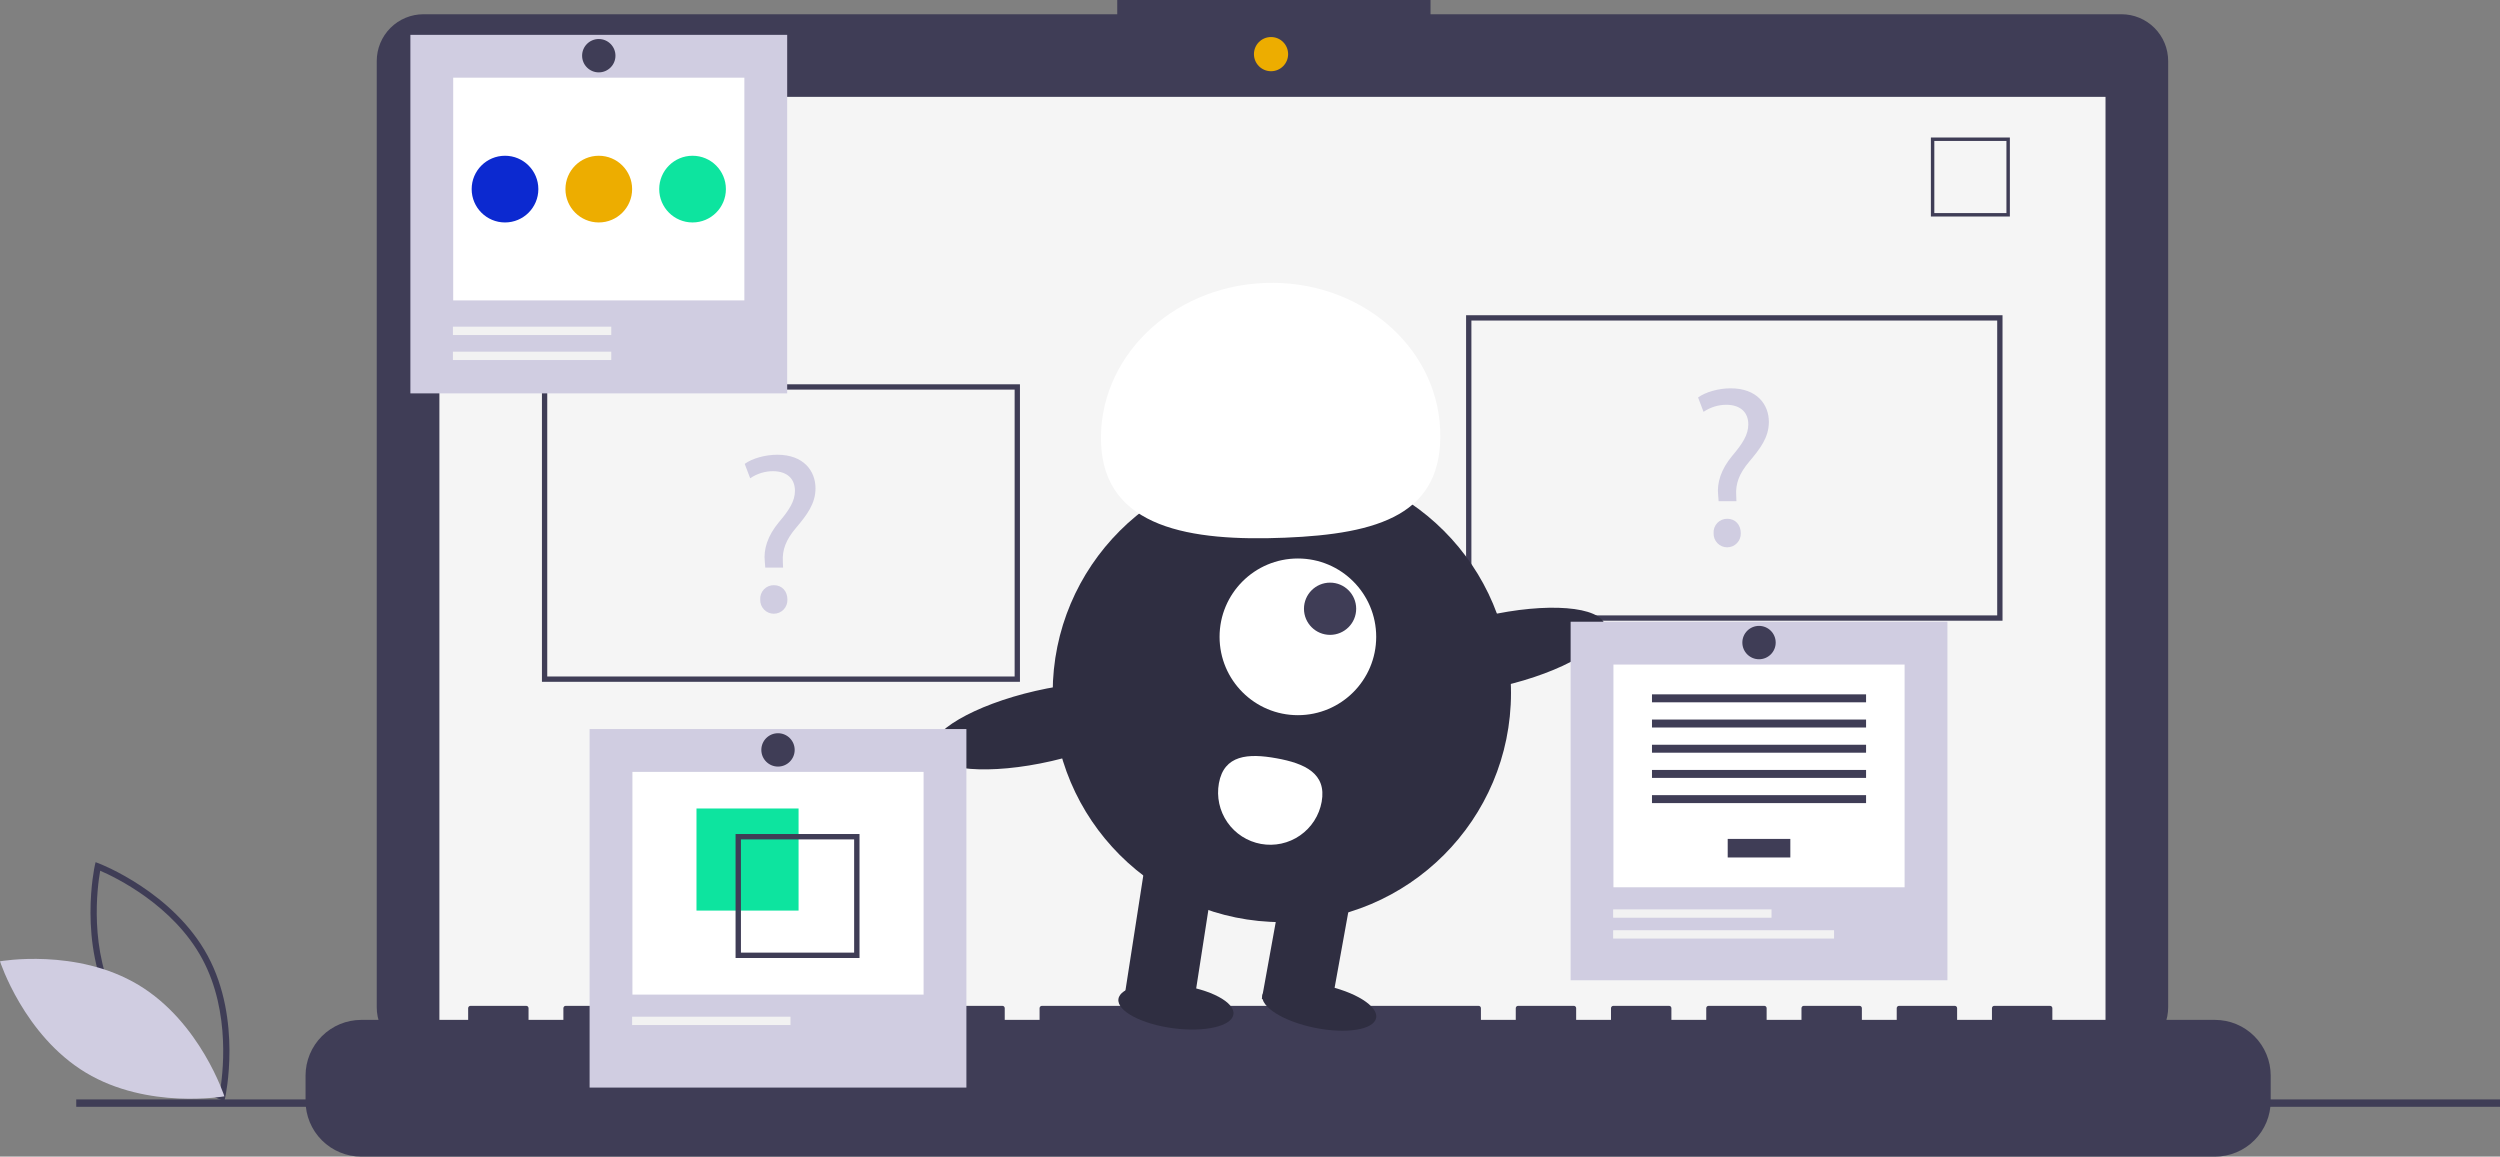 <svg width="415" height="192" viewBox="0 0 415 192" fill="none" xmlns="http://www.w3.org/2000/svg">
<rect x="0" y="0" width="415" height="192" fill="#808080" stroke="none"/>
<g clip-path="url(#clip0)">
<path d="M37.247 182.786L36.689 182.576C36.566 182.53 24.349 177.848 18.626 167.231C12.902 156.614 15.705 143.831 15.734 143.704L15.866 143.121L16.424 143.331C16.547 143.377 28.764 148.059 34.487 158.676C40.21 169.293 37.408 182.076 37.379 182.203L37.247 182.786ZM19.542 166.737C24.381 175.713 34.035 180.315 36.481 181.365C36.946 178.743 38.405 168.138 33.571 159.17C28.737 150.203 19.078 145.595 16.631 144.542C16.166 147.166 14.708 157.77 19.542 166.737Z" fill="#3F3D56"/>
<path d="M23 163.507C33.285 169.697 37.246 181.991 37.246 181.991C37.246 181.991 24.531 184.25 14.246 178.06C3.961 171.871 0 159.576 0 159.576C0 159.576 12.714 157.317 23 163.507Z" fill="#D0CDE1"/>
<path d="M352.158 2.365H237.467V0H185.462V2.365H70.298C69.279 2.365 68.271 2.565 67.329 2.955C66.388 3.345 65.533 3.917 64.812 4.637C64.092 5.358 63.521 6.213 63.131 7.155C62.741 8.096 62.54 9.106 62.54 10.125V167.215C62.54 169.273 63.358 171.247 64.812 172.702C66.267 174.158 68.241 174.975 70.298 174.975H352.158C353.177 174.975 354.186 174.775 355.127 174.385C356.068 173.995 356.923 173.423 357.644 172.702C358.364 171.982 358.935 171.126 359.325 170.185C359.715 169.243 359.916 168.234 359.916 167.215V10.125C359.916 9.106 359.715 8.096 359.325 7.155C358.935 6.213 358.364 5.358 357.644 4.637C356.923 3.917 356.068 3.345 355.127 2.955C354.186 2.565 353.177 2.365 352.158 2.365Z" fill="#3F3D56"/>
<path d="M349.515 16.079H72.941V172.138H349.515V16.079Z" fill="#F5F5F5"/>
<path d="M210.992 11.823C212.558 11.823 213.828 10.552 213.828 8.985C213.828 7.418 212.558 6.148 210.992 6.148C209.425 6.148 208.155 7.418 208.155 8.985C208.155 10.552 209.425 11.823 210.992 11.823Z" fill="#EDAD00"/>
<path d="M333.638 35.941H320.527V22.827H333.638V35.941ZM321.097 35.371H333.068V23.397H321.097V35.371Z" fill="#3F3D56"/>
<path d="M367.681 169.301H340.69V167.355C340.69 167.305 340.68 167.254 340.66 167.208C340.641 167.161 340.613 167.118 340.577 167.082C340.541 167.047 340.498 167.018 340.452 166.999C340.405 166.979 340.355 166.97 340.304 166.97H331.05C330.999 166.97 330.949 166.979 330.902 166.999C330.855 167.018 330.813 167.047 330.777 167.082C330.741 167.118 330.713 167.161 330.694 167.208C330.674 167.254 330.664 167.305 330.664 167.355V169.301H324.88V167.355C324.88 167.305 324.87 167.254 324.851 167.208C324.832 167.161 324.803 167.118 324.767 167.082C324.731 167.047 324.689 167.018 324.642 166.999C324.595 166.979 324.545 166.97 324.495 166.97H315.24C315.19 166.97 315.14 166.979 315.093 166.999C315.046 167.018 315.003 167.047 314.968 167.082C314.932 167.118 314.903 167.161 314.884 167.208C314.865 167.254 314.855 167.305 314.855 167.355V169.301H309.071V167.355C309.071 167.305 309.061 167.254 309.041 167.208C309.022 167.161 308.994 167.118 308.958 167.082C308.922 167.047 308.879 167.018 308.833 166.999C308.786 166.979 308.736 166.97 308.685 166.97H299.431C299.38 166.97 299.33 166.979 299.283 166.999C299.236 167.018 299.194 167.047 299.158 167.082C299.122 167.118 299.094 167.161 299.075 167.208C299.055 167.254 299.045 167.305 299.045 167.355V169.301H293.261V167.355C293.261 167.305 293.251 167.254 293.232 167.208C293.213 167.161 293.184 167.118 293.148 167.082C293.113 167.047 293.07 167.018 293.023 166.999C292.976 166.979 292.926 166.97 292.876 166.97H283.621C283.571 166.97 283.521 166.979 283.474 166.999C283.427 167.018 283.385 167.047 283.349 167.082C283.313 167.118 283.285 167.161 283.265 167.208C283.246 167.254 283.236 167.305 283.236 167.355V169.301H277.452V167.355C277.452 167.305 277.442 167.254 277.422 167.208C277.403 167.161 277.375 167.118 277.339 167.082C277.303 167.047 277.261 167.018 277.214 166.999C277.167 166.979 277.117 166.97 277.066 166.97H267.812C267.761 166.97 267.711 166.979 267.664 166.999C267.618 167.018 267.575 167.047 267.539 167.082C267.503 167.118 267.475 167.161 267.456 167.208C267.436 167.254 267.426 167.305 267.426 167.355V169.301H261.642V167.355C261.642 167.305 261.632 167.254 261.613 167.208C261.594 167.161 261.565 167.118 261.529 167.082C261.494 167.047 261.451 167.018 261.404 166.999C261.358 166.979 261.307 166.97 261.257 166.97H252.002C251.952 166.97 251.902 166.979 251.855 166.999C251.808 167.018 251.766 167.047 251.73 167.082C251.694 167.118 251.666 167.161 251.646 167.208C251.627 167.254 251.617 167.305 251.617 167.355V169.301H245.833V167.355C245.833 167.305 245.823 167.254 245.804 167.208C245.784 167.161 245.756 167.118 245.72 167.082C245.684 167.047 245.642 167.018 245.595 166.999C245.548 166.979 245.498 166.97 245.447 166.97H172.955C172.904 166.97 172.854 166.979 172.808 166.999C172.761 167.018 172.718 167.047 172.682 167.082C172.647 167.118 172.618 167.161 172.599 167.208C172.579 167.254 172.57 167.305 172.57 167.355V169.301H166.786V167.355C166.786 167.305 166.776 167.254 166.756 167.208C166.737 167.161 166.708 167.118 166.673 167.082C166.637 167.047 166.594 167.018 166.548 166.999C166.501 166.979 166.451 166.97 166.4 166.97H157.146C157.095 166.97 157.045 166.979 156.998 166.999C156.951 167.018 156.909 167.047 156.873 167.082C156.837 167.118 156.809 167.161 156.789 167.208C156.77 167.254 156.76 167.305 156.76 167.355V169.301H150.976V167.355C150.976 167.305 150.966 167.254 150.947 167.208C150.927 167.161 150.899 167.118 150.863 167.082C150.827 167.047 150.785 167.018 150.738 166.999C150.691 166.979 150.641 166.97 150.59 166.97H141.336C141.286 166.97 141.235 166.979 141.189 166.999C141.142 167.018 141.099 167.047 141.064 167.082C141.028 167.118 140.999 167.161 140.98 167.208C140.961 167.254 140.951 167.305 140.951 167.355V169.301H135.167V167.355C135.167 167.305 135.157 167.254 135.137 167.208C135.118 167.161 135.09 167.118 135.054 167.082C135.018 167.047 134.975 167.018 134.929 166.999C134.882 166.979 134.832 166.97 134.781 166.97H125.527C125.476 166.97 125.426 166.979 125.379 166.999C125.332 167.018 125.29 167.047 125.254 167.082C125.218 167.118 125.19 167.161 125.17 167.208C125.151 167.254 125.141 167.305 125.141 167.355V169.301H119.357V167.355C119.357 167.305 119.347 167.254 119.328 167.208C119.308 167.161 119.28 167.118 119.244 167.082C119.208 167.047 119.166 167.018 119.119 166.999C119.072 166.979 119.022 166.97 118.972 166.97H109.717C109.667 166.97 109.616 166.979 109.57 166.999C109.523 167.018 109.48 167.047 109.445 167.082C109.409 167.118 109.38 167.161 109.361 167.208C109.342 167.254 109.332 167.305 109.332 167.355V169.301H103.548V167.355C103.548 167.305 103.538 167.254 103.518 167.208C103.499 167.161 103.471 167.118 103.435 167.082C103.399 167.047 103.356 167.018 103.31 166.999C103.263 166.979 103.213 166.97 103.162 166.97H93.908C93.857 166.97 93.807 166.979 93.76 166.999C93.713 167.018 93.671 167.047 93.635 167.082C93.599 167.118 93.571 167.161 93.552 167.208C93.532 167.254 93.522 167.305 93.522 167.355V169.301H87.738V167.355C87.738 167.305 87.728 167.254 87.709 167.208C87.689 167.161 87.661 167.118 87.625 167.082C87.59 167.047 87.547 167.018 87.5 166.999C87.453 166.979 87.403 166.97 87.353 166.97H78.098C78.048 166.97 77.998 166.979 77.951 166.999C77.904 167.018 77.862 167.047 77.826 167.082C77.79 167.118 77.761 167.161 77.742 167.208C77.723 167.254 77.713 167.305 77.713 167.355V169.301H59.975C57.521 169.301 55.167 170.276 53.431 172.012C51.696 173.748 50.721 176.102 50.721 178.557V182.743C50.721 185.198 51.696 187.553 53.431 189.289C55.167 191.025 57.521 192 59.975 192H367.681C370.136 192 372.49 191.025 374.225 189.289C375.961 187.553 376.936 185.198 376.936 182.743V178.557C376.936 176.102 375.961 173.748 374.225 172.012C372.49 170.276 370.136 169.301 367.681 169.301Z" fill="#3F3D56"/>
<path d="M415 182.503H12.657V183.731H415V182.503Z" fill="#3F3D56"/>
<path d="M332.418 103.038H243.37V52.328H332.418V103.038ZM244.252 102.156H331.536V53.21H244.252V102.156Z" fill="#3F3D56"/>
<path d="M169.311 113.18H89.961V63.793H169.311V113.18ZM90.843 112.298H168.429V64.675H90.843V112.298Z" fill="#3F3D56"/>
<path d="M127.033 94.219L126.957 93.233C126.729 91.185 127.412 88.948 129.307 86.673C131.013 84.662 131.961 83.184 131.961 81.477C131.961 79.543 130.748 78.254 128.359 78.216C126.993 78.211 125.658 78.621 124.53 79.392L123.62 77.003C124.872 76.092 127.032 75.486 129.042 75.486C133.402 75.486 135.373 78.178 135.373 81.06C135.373 83.639 133.932 85.497 132.112 87.658C130.444 89.63 129.838 91.299 129.951 93.233L129.989 94.219L127.033 94.219ZM126.198 99.528C126.178 99.219 126.222 98.908 126.328 98.617C126.433 98.325 126.598 98.059 126.812 97.834C127.026 97.61 127.284 97.432 127.569 97.312C127.855 97.193 128.163 97.134 128.473 97.139C129.8 97.139 130.71 98.124 130.71 99.528C130.722 99.832 130.673 100.136 130.566 100.42C130.458 100.705 130.294 100.965 130.083 101.185C129.872 101.404 129.619 101.579 129.34 101.698C129.06 101.818 128.758 101.879 128.454 101.879C128.15 101.879 127.849 101.818 127.569 101.698C127.289 101.579 127.036 101.404 126.825 101.185C126.615 100.965 126.45 100.705 126.343 100.42C126.235 100.136 126.186 99.832 126.198 99.528Z" fill="#D0CDE1"/>
<path d="M285.291 83.195L285.215 82.209C284.988 80.161 285.67 77.924 287.565 75.649C289.271 73.639 290.219 72.16 290.219 70.453C290.219 68.519 289.006 67.23 286.618 67.192C285.252 67.187 283.916 67.597 282.789 68.368L281.879 65.979C283.13 65.069 285.291 64.462 287.3 64.462C291.66 64.462 293.631 67.154 293.631 70.036C293.631 72.615 292.19 74.473 290.371 76.635C288.703 78.606 288.096 80.275 288.21 82.209L288.248 83.195L285.291 83.195ZM284.457 88.504C284.436 88.195 284.48 87.884 284.586 87.593C284.691 87.301 284.856 87.035 285.07 86.811C285.284 86.586 285.542 86.408 285.828 86.288C286.114 86.169 286.421 86.11 286.731 86.115C288.058 86.115 288.968 87.101 288.968 88.504C288.981 88.808 288.932 89.112 288.824 89.396C288.716 89.681 288.552 89.941 288.341 90.161C288.131 90.38 287.878 90.555 287.598 90.674C287.318 90.794 287.017 90.855 286.712 90.855C286.408 90.855 286.107 90.794 285.827 90.674C285.547 90.555 285.294 90.38 285.084 90.161C284.873 89.941 284.709 89.681 284.601 89.396C284.493 89.112 284.444 88.808 284.457 88.504Z" fill="#D0CDE1"/>
<path d="M212.786 153.073C233.795 153.073 250.826 136.037 250.826 115.022C250.826 94.007 233.795 76.971 212.786 76.971C191.777 76.971 174.746 94.007 174.746 115.022C174.746 136.037 191.777 153.073 212.786 153.073Z" fill="#2F2E41"/>
<path d="M198.094 167.129L186.722 165.07L190.41 141.318L201.782 143.378L198.094 167.129Z" fill="#2F2E41"/>
<path d="M224.526 147.496L213.154 145.437L209.465 165.817L220.837 167.876L224.526 147.496Z" fill="#2F2E41"/>
<path d="M228.438 168.986C228.833 167.031 224.926 164.592 219.713 163.539C214.499 162.486 209.953 163.218 209.558 165.174C209.163 167.129 213.07 169.568 218.283 170.621C223.497 171.674 228.043 170.942 228.438 168.986Z" fill="#2F2E41"/>
<path d="M204.753 168.372C205.015 166.394 200.953 164.224 195.68 163.526C190.407 162.827 185.921 163.864 185.659 165.842C185.397 167.82 189.459 169.989 194.731 170.688C200.004 171.387 204.491 170.35 204.753 168.372Z" fill="#2F2E41"/>
<path d="M215.449 118.719C222.63 118.719 228.45 112.897 228.45 105.715C228.45 98.532 222.63 92.71 215.449 92.71C208.269 92.71 202.448 98.532 202.448 105.715C202.448 112.897 208.269 118.719 215.449 118.719Z" fill="white"/>
<path d="M220.792 105.388C223.186 105.388 225.126 103.447 225.126 101.053C225.126 98.659 223.186 96.718 220.792 96.718C218.399 96.718 216.459 98.659 216.459 101.053C216.459 103.447 218.399 105.388 220.792 105.388Z" fill="#3F3D56"/>
<path d="M182.778 73.627C182.206 59.54 194.343 47.608 209.888 46.976C225.432 46.345 238.497 57.253 239.069 71.34C239.642 85.427 228.836 88.627 213.292 89.259C197.747 89.891 183.35 87.714 182.778 73.627Z" fill="white"/>
<path d="M249.245 113.912C259.484 111.564 267.187 107.054 266.45 103.839C265.714 100.624 256.816 99.921 246.577 102.268C236.338 104.616 228.635 109.125 229.372 112.341C230.108 115.556 239.006 116.259 249.245 113.912Z" fill="#2F2E41"/>
<path d="M174.573 126.333C184.812 123.985 192.516 119.476 191.779 116.26C191.042 113.045 182.144 112.342 171.905 114.689C161.666 117.037 153.963 121.547 154.7 124.762C155.437 127.977 164.334 128.68 174.573 126.333Z" fill="#2F2E41"/>
<path d="M202.338 130.017C202.136 131.138 202.155 132.287 202.397 133.4C202.638 134.512 203.096 135.567 203.745 136.502C204.393 137.438 205.22 138.236 206.177 138.853C207.134 139.469 208.203 139.89 209.323 140.093C210.443 140.296 211.592 140.276 212.705 140.035C213.817 139.793 214.871 139.335 215.806 138.686C216.741 138.038 217.54 137.211 218.156 136.253C218.772 135.296 219.193 134.227 219.396 133.106C220.249 128.395 216.607 126.727 211.896 125.874C207.186 125.021 203.191 125.306 202.338 130.017Z" fill="white"/>
<path d="M130.672 5.786H68.124V65.301H130.672V5.786Z" fill="#D0CDE1"/>
<path d="M123.564 12.896H75.231V49.867H123.564V12.896Z" fill="white"/>
<path d="M101.473 54.228H75.184V55.612H101.473V54.228Z" fill="#F2F2F2"/>
<path d="M101.473 58.38H75.184V59.764H101.473V58.38Z" fill="#F2F2F2"/>
<path d="M83.832 36.928C86.888 36.928 89.366 34.449 89.366 31.391C89.366 28.334 86.888 25.855 83.832 25.855C80.775 25.855 78.297 28.334 78.297 31.391C78.297 34.449 80.775 36.928 83.832 36.928Z" fill="#0C29D0"/>
<path d="M99.398 36.928C102.455 36.928 104.933 34.449 104.933 31.391C104.933 28.334 102.455 25.855 99.398 25.855C96.341 25.855 93.863 28.334 93.863 31.391C93.863 34.449 96.341 36.928 99.398 36.928Z" fill="#EDAD00"/>
<path d="M114.964 36.928C118.021 36.928 120.499 34.449 120.499 31.391C120.499 28.334 118.021 25.855 114.964 25.855C111.907 25.855 109.429 28.334 109.429 31.391C109.429 34.449 111.907 36.928 114.964 36.928Z" fill="#0DE49F"/>
<path d="M99.398 12.014C100.926 12.014 102.165 10.775 102.165 9.246C102.165 7.718 100.926 6.478 99.398 6.478C97.869 6.478 96.63 7.718 96.63 9.246C96.63 10.775 97.869 12.014 99.398 12.014Z" fill="#3F3D56"/>
<path d="M160.422 121.024H97.874V180.538H160.422V121.024Z" fill="#D0CDE1"/>
<path d="M153.315 128.133H104.982V165.104H153.315V128.133Z" fill="white"/>
<path d="M132.562 134.209H115.617V151.158H132.562V134.209Z" fill="#0DE49F"/>
<path d="M122.104 138.447V159.028H142.679V138.447H122.104ZM141.787 158.135H122.996V139.34H141.787V158.135Z" fill="#3F3D56"/>
<path d="M131.224 168.773H104.934V170.157H131.224V168.773Z" fill="#F2F2F2"/>
<path d="M129.148 127.252C130.677 127.252 131.916 126.012 131.916 124.484C131.916 122.955 130.677 121.716 129.148 121.716C127.62 121.716 126.381 122.955 126.381 124.484C126.381 126.012 127.62 127.252 129.148 127.252Z" fill="#3F3D56"/>
<path d="M323.272 103.206H260.723V162.721H323.272V103.206Z" fill="#D0CDE1"/>
<path d="M316.164 110.316H267.831V147.287H316.164V110.316Z" fill="white"/>
<path d="M297.196 139.259H286.799V142.341H297.196V139.259Z" fill="#3F3D56"/>
<path d="M309.767 115.262H274.229V116.583H309.767V115.262Z" fill="#3F3D56"/>
<path d="M309.767 119.445H274.229V120.766H309.767V119.445Z" fill="#3F3D56"/>
<path d="M309.767 123.628H274.229V124.949H309.767V123.628Z" fill="#3F3D56"/>
<path d="M309.767 127.811H274.229V129.132H309.767V127.811Z" fill="#3F3D56"/>
<path d="M309.767 131.994H274.229V133.314H309.767V131.994Z" fill="#3F3D56"/>
<path d="M294.073 150.956H267.783V152.34H294.073V150.956Z" fill="#F2F2F2"/>
<path d="M304.45 154.416H267.783V155.8H304.45V154.416Z" fill="#F2F2F2"/>
<path d="M291.998 109.435C293.526 109.435 294.765 108.195 294.765 106.666C294.765 105.138 293.526 103.898 291.998 103.898C290.469 103.898 289.23 105.138 289.23 106.666C289.23 108.195 290.469 109.435 291.998 109.435Z" fill="#3F3D56"/>
</g>
<defs>
<clipPath id="clip0">
<rect width="415" height="192" fill="white"/>
</clipPath>
</defs>
</svg>
